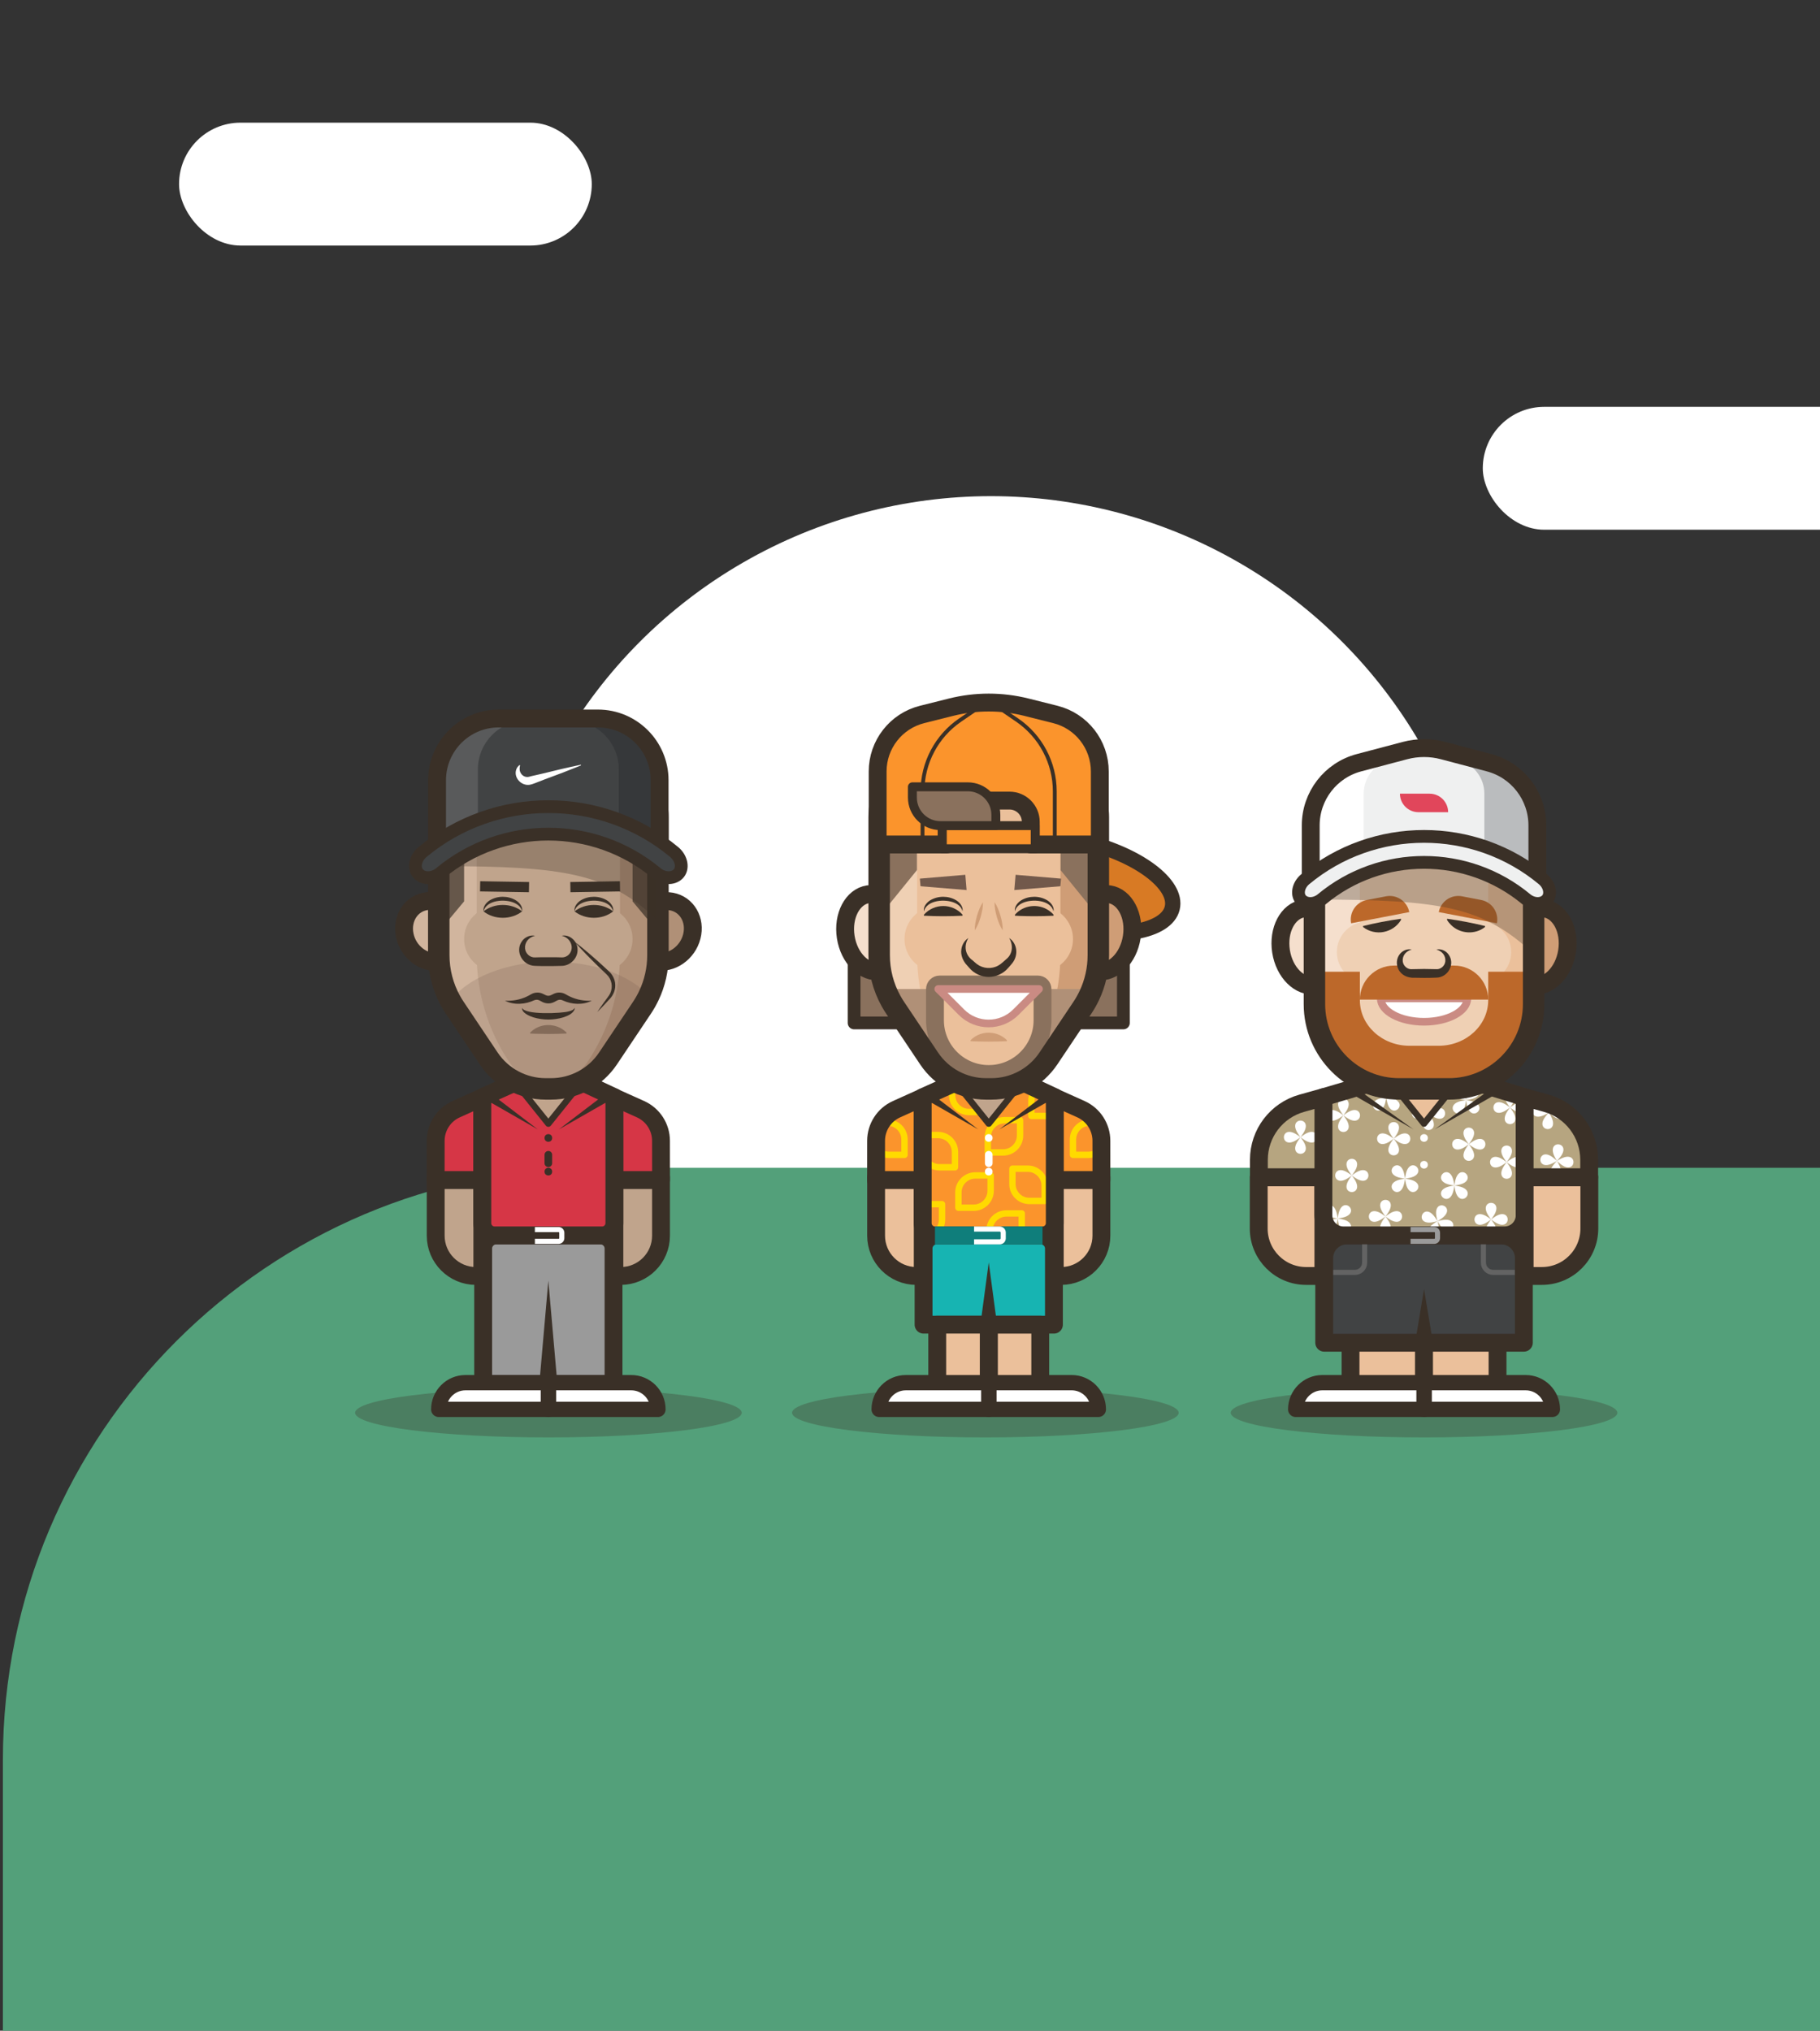 <svg width="615" height="686" viewBox="0 0 615 686" fill="none" xmlns="http://www.w3.org/2000/svg">
<rect x="0" y="0" width="615" height="686" fill="#333333" stroke="none"/>
<circle cx="334.863" cy="335.293" r="167.687" fill="white"/>
<path d="M0.977 594.493C0.977 484.036 90.52 394.493 200.977 394.493H615V695.555H0.977V594.493Z" fill="#53A07A"/>
<rect x="60.505" y="41.438" width="139.462" height="41.507" rx="20.753" fill="white"/>
<rect x="501.051" y="137.438" width="139.462" height="41.507" rx="20.753" fill="white"/>
<g clip-path="url(#clip0_143_7)">
<path opacity="0.3" d="M185.321 485.576C221.396 485.576 250.641 481.85 250.641 477.255C250.641 472.66 221.396 468.935 185.321 468.935C149.245 468.935 120 472.66 120 477.255C120 481.85 149.245 485.576 185.321 485.576Z" fill="#3A3027"/>
<path d="M207.605 397.677H223.362V417.431C223.362 424.943 217.264 431.037 209.756 431.037H207.608V397.677H207.605Z" fill="#C0A48C" stroke="#3A3027" stroke-width="6.033" stroke-linejoin="round"/>
<path d="M223.375 398.633H207.619L207.605 370.718L216.461 374.706C220.661 376.598 223.358 380.773 223.358 385.376L223.372 398.633H223.375Z" fill="#D63646" stroke="#3A3027" stroke-width="6.033" stroke-linejoin="round"/>
<path d="M162.981 431.037H160.834C153.323 431.037 147.228 424.939 147.228 417.431V397.677H162.985V431.037H162.981Z" fill="#C0A48C" stroke="#3A3027" stroke-width="6.033" stroke-linejoin="round"/>
<path d="M147.211 398.633H162.968L162.981 370.718L154.125 374.706C149.925 376.598 147.228 380.773 147.228 385.376L147.215 398.633H147.211Z" fill="#D63646" stroke="#3A3027" stroke-width="6.033" stroke-linejoin="round"/>
<path d="M167.686 417.353H202.9C205.338 417.353 207.318 419.333 207.318 421.771V467.555H163.268V421.771C163.268 419.333 165.248 417.353 167.686 417.353Z" fill="#9A9A9A" stroke="#3A3027" stroke-width="6.033" stroke-linejoin="round"/>
<path d="M222.327 476.105H185.293V467.081H213.303C218.285 467.081 222.327 471.123 222.327 476.105Z" fill="white" stroke="#3A3027" stroke-width="5.169" stroke-linejoin="round"/>
<path d="M157.283 467.081H185.293V476.105H148.259C148.259 471.123 152.302 467.081 157.283 467.081Z" fill="white" stroke="#3A3027" stroke-width="5.169" stroke-linejoin="round"/>
<path d="M207.605 370.65L185.699 360.424L162.981 370.65V413.188C162.981 415.475 164.835 417.329 167.123 417.329H203.464C205.751 417.329 207.605 415.475 207.605 413.188V370.65Z" fill="#D63646" stroke="#3A3027" stroke-width="6.033" stroke-linejoin="round"/>
<path d="M195.543 366.802L185.293 356.549L175.04 366.802L185.293 379.582L195.543 366.802Z" fill="#C0A48C" stroke="#3A3027" stroke-width="2.154" stroke-linejoin="round"/>
<path d="M233.758 316.392C232.317 321.974 226.912 325.723 221.692 324.763C216.468 323.804 213.406 318.501 214.847 312.919C216.287 307.337 221.692 303.588 226.912 304.548C232.136 305.507 235.199 310.809 233.758 316.392Z" fill="#B09077" stroke="#3A3027" stroke-width="6.033" stroke-linejoin="round"/>
<path d="M136.743 315.828C137.853 321.486 143.025 325.545 148.297 324.896C153.568 324.248 156.938 319.133 155.829 313.476C154.719 307.818 149.546 303.759 144.275 304.408C139.003 305.056 135.634 310.171 136.743 315.828Z" fill="#D1B59E" stroke="#3A3027" stroke-width="6.033" stroke-linejoin="round"/>
<path d="M222.327 275.995V322.68C222.327 328.997 220.449 335.173 216.936 340.421L205.457 357.56C201.152 363.986 193.928 367.844 186.191 367.844H184.395C176.659 367.844 169.434 363.986 165.129 357.56L153.65 340.421C150.134 335.173 148.259 328.997 148.259 322.68V275.995C148.259 265.015 157.16 256.11 168.144 256.11H202.443C213.423 256.11 222.327 265.011 222.327 275.995Z" fill="#B09077"/>
<path d="M166.194 256.11H184.395V367.844L165.129 357.56L148.259 330.721V274.045C148.259 264.141 156.289 256.11 166.194 256.11Z" fill="#D1B59E"/>
<path opacity="0.7" d="M222.327 314.766L213.757 304.49V258.886L222.327 269.62V314.766Z" fill="#3A3027"/>
<path opacity="0.7" d="M148.259 314.766L156.829 304.49V259.504L148.259 269.299V314.766Z" fill="#3A3027"/>
<path d="M202.695 328.273C208.805 328.273 213.757 323.32 213.757 317.211C213.757 311.102 208.805 306.149 202.695 306.149C196.586 306.149 191.633 311.102 191.633 317.211C191.633 323.32 196.586 328.273 202.695 328.273Z" fill="#C0A48C"/>
<path d="M167.888 328.273C173.997 328.273 178.95 323.32 178.95 317.211C178.95 311.102 173.997 306.149 167.888 306.149C161.778 306.149 156.826 311.102 156.826 317.211C156.826 323.32 161.778 328.273 167.888 328.273Z" fill="#C0A48C"/>
<path d="M209.507 271.399V322.54C209.507 335.463 205.669 348.092 198.475 358.83C195.662 363.033 190.937 365.553 185.88 365.553H184.706C179.65 365.553 174.924 363.03 172.111 358.83C164.921 348.092 161.08 335.463 161.08 322.54V271.399C161.08 264.219 166.901 258.398 174.081 258.398H196.506C203.686 258.398 209.507 264.219 209.507 271.399Z" fill="#C0A48C"/>
<path d="M179.148 348.837C181.934 345.911 186.526 345.487 189.902 347.584C190.414 347.911 190.927 348.28 191.439 348.837V349.137C189.448 349.25 187.28 349.277 185.293 349.287C183.811 349.277 182.173 349.26 180.684 349.212L179.148 349.137V348.837Z" fill="#8A715D"/>
<path opacity="0.2" d="M219.244 336.361C218.575 337.761 217.807 339.12 216.936 340.421L205.454 357.56C201.149 363.989 193.924 367.847 186.188 367.847H184.395C176.659 367.847 169.434 363.986 165.129 357.56L153.647 340.421C153.148 339.673 152.677 338.905 152.247 338.12C157.843 330.325 171.056 324.855 186.457 324.855C200.674 324.855 213.027 329.516 219.244 336.361Z" fill="#72594B"/>
<path d="M222.327 275.995V322.68C222.327 327.433 221.269 332.104 219.247 336.358C218.578 337.758 217.81 339.116 216.939 340.417L205.457 357.557C201.152 363.986 193.928 367.844 186.191 367.844H184.399C176.662 367.844 169.438 363.982 165.132 357.557L153.65 340.417C153.152 339.67 152.681 338.901 152.25 338.116C149.639 333.408 148.263 328.095 148.263 322.68V275.995C148.263 265.015 157.164 256.11 168.144 256.11H202.446C213.426 256.11 222.327 265.015 222.327 275.995Z" stroke="#3A3027" stroke-width="7.255" stroke-linejoin="round"/>
<path d="M194.15 307.873C197.782 304.988 203.563 304.968 207.192 307.873C203.563 310.775 197.786 310.758 194.15 307.873Z" fill="#3A3027"/>
<path d="M176.433 307.873C172.801 310.758 167.02 310.779 163.391 307.873C167.02 304.971 172.797 304.988 176.433 307.873Z" fill="#3A3027"/>
<path d="M207.192 307.873C206.215 303.947 199.848 303.595 196.779 305.012C195.543 305.562 194.443 306.466 194.15 307.873C193.866 306.344 195.037 304.872 196.297 304.117C198.933 302.55 202.405 302.554 205.041 304.117C206.301 304.872 207.472 306.344 207.188 307.873H207.192Z" fill="#3A3027"/>
<path d="M163.391 307.873C163.111 306.344 164.279 304.872 165.539 304.117C168.174 302.554 171.647 302.55 174.282 304.117C175.542 304.872 176.713 306.347 176.43 307.873C176.133 306.466 175.037 305.562 173.801 305.012C170.735 303.598 164.368 303.947 163.388 307.873H163.391Z" fill="#3A3027"/>
<path d="M192.736 299.682L209.507 299.413" stroke="#3A3027" stroke-width="3.445" stroke-linejoin="round"/>
<path d="M178.758 299.682L162.237 299.413" stroke="#3A3027" stroke-width="3.445" stroke-linejoin="round"/>
<path d="M180.8 316.122C178.618 316.61 177.208 318.416 177.423 320.465C177.581 322.141 179.144 323.527 180.763 323.425L183.019 323.367C184.153 323.346 186.437 323.346 187.57 323.367L189.827 323.421C190.848 323.466 191.91 322.967 192.555 322.052C194.133 319.775 192.583 316.675 189.786 316.122C192.333 315.541 194.972 317.737 195.143 320.451C195.444 323.435 192.917 326.214 189.865 326.279C187.755 326.368 185.136 326.364 183.019 326.34C182.33 326.313 181.418 326.32 180.725 326.276C176.529 326.163 173.903 321.322 176.399 317.914C177.441 316.453 179.284 315.777 180.804 316.118L180.8 316.122Z" fill="#3A3027"/>
<path d="M170.619 338.055C173.214 338.181 175.624 337.734 177.785 336.75C178.407 336.477 178.994 336.15 179.578 335.812C180.25 335.443 181.015 335.272 181.783 335.303C182.422 335.316 183.053 335.518 183.624 335.805C184.146 336.03 184.699 336.416 185.29 336.392C185.88 336.416 186.433 336.027 186.956 335.801C187.526 335.514 188.158 335.313 188.8 335.296C189.568 335.265 190.336 335.439 191.009 335.805C191.592 336.143 192.18 336.47 192.801 336.744C194.962 337.723 197.369 338.174 199.967 338.051C196.936 339.588 193.245 339.355 190.189 337.959C189.81 337.778 189.38 337.679 188.963 337.741C188.649 337.775 188.359 337.904 188.089 338.058C187.878 338.171 187.454 338.396 187.239 338.502C185.877 339.215 184.207 339.069 182.91 338.28L182.49 338.055C181.927 337.7 181.213 337.611 180.588 337.867C177.485 339.321 173.716 339.618 170.615 338.044L170.619 338.055Z" fill="#3A3027"/>
<path d="M176.433 340.434C177.15 342.923 190.018 342.367 192.296 341.626C193.009 341.407 193.859 341.223 194.15 340.434C194.214 340.639 194.184 340.882 194.109 341.1C193.433 342.548 191.753 343.186 190.356 343.674C187.055 344.661 183.531 344.654 180.23 343.674C178.932 343.251 176.184 342.128 176.437 340.434H176.433Z" fill="#3A3027"/>
<path d="M194.15 318.112C197.243 320.471 200.152 323.022 203.037 325.613L205.884 328.239C206.912 329.232 207.622 330.554 207.834 331.964C208.175 334.06 207.322 336.231 205.836 337.659L204.525 339.089C203.638 340.031 202.753 340.974 201.825 341.882C202.532 340.793 203.286 339.741 204.034 338.686C204.638 337.792 205.741 336.518 206.185 335.586C206.68 334.514 206.847 333.305 206.625 332.165C206.417 331.021 205.836 329.966 204.997 329.178L202.2 326.504C199.428 323.79 196.7 321.048 194.15 318.112Z" fill="#3A3027"/>
<circle cx="185.293" cy="384.413" r="1.292" fill="#3A3027"/>
<path d="M185.293 390.101V392.945" stroke="#3A3027" stroke-width="2.585" stroke-linecap="round" stroke-linejoin="round"/>
<circle cx="185.293" cy="395.789" r="1.292" fill="#3A3027"/>
<path d="M205.871 371.794L188.854 381.524L204.444 369.639L205.871 371.794Z" fill="#3A3027"/>
<path d="M166.143 369.639L181.732 381.524L164.716 371.794L166.143 369.639Z" fill="#3A3027"/>
<path d="M182.278 467.081L185.293 432.611L188.308 467.081H182.278Z" fill="#3A3027"/>
<path d="M180.742 419.343H188.752C189.353 419.343 189.841 418.855 189.841 418.254V416.455C189.841 415.854 189.353 415.366 188.752 415.366H180.742" stroke="white" stroke-width="1.724" stroke-miterlimit="10"/>
<path opacity="0.3" d="M221.791 274.561H148.259V292.594C191.439 292.594 205.157 295.155 221.791 310.441V274.557V274.561Z" fill="#3A3027"/>
<path d="M202.04 242.716H168.543C157.024 242.716 147.689 252.054 147.689 263.57V286.616L166.102 278.781C178.362 273.564 192.217 273.564 204.478 278.781L222.89 286.616V263.57C222.89 252.051 213.553 242.716 202.036 242.716H202.04Z" fill="#36383A"/>
<mask id="mask0_143_7" style="mask-type:luminance" maskUnits="userSpaceOnUse" x="147" y="242" width="76" height="45">
<path d="M202.04 242.716H168.543C157.024 242.716 147.689 252.054 147.689 263.57V286.616L166.102 278.781C178.362 273.564 192.217 273.564 204.478 278.781L222.89 286.616V263.57C222.89 252.051 213.553 242.716 202.036 242.716H202.04Z" fill="white"/>
</mask>
<g mask="url(#mask0_143_7)">
<path d="M185.293 243.413H145.931V289.839H185.293V243.413Z" fill="#595A5B"/>
<path d="M177.97 243.413H192.617C201.712 243.413 209.1 250.798 209.1 259.897V285.923H161.486V259.897C161.486 250.801 168.871 243.413 177.97 243.413Z" fill="#414344"/>
</g>
<path d="M202.04 242.716H168.543C157.024 242.716 147.689 252.054 147.689 263.57V286.616L166.102 278.781C178.362 273.564 192.217 273.564 204.478 278.781L222.89 286.616V263.57C222.89 252.051 213.553 242.716 202.036 242.716H202.04Z" stroke="#3A3027" stroke-width="6.033" stroke-linejoin="round"/>
<path d="M227.766 287.787C203.19 267.394 167.393 267.394 142.817 287.787C140.147 290 139.635 293.506 141.479 295.285C143.326 297.071 146.501 296.787 148.741 294.943C169.892 277.394 200.698 277.394 221.846 294.943C224.082 296.791 227.261 297.071 229.108 295.285C230.951 293.51 230.439 290 227.769 287.787H227.766Z" fill="#414344"/>
<path d="M227.766 287.787C203.19 267.394 167.393 267.394 142.817 287.787C140.147 290 139.635 293.506 141.479 295.285C143.326 297.071 146.501 296.787 148.741 294.943C169.892 277.394 200.698 277.394 221.846 294.943C224.082 296.791 227.261 297.071 229.108 295.285C230.951 293.51 230.439 290 227.769 287.787H227.766Z" stroke="#3A3027" stroke-width="4.309" stroke-linejoin="round"/>
<path d="M196.26 258.599C192.367 260.18 188.069 261.829 184.105 263.266C182.712 263.765 181.333 264.393 179.926 264.864C179.615 264.977 179.26 265.049 178.933 265.11C176.136 265.516 173.507 262.693 174.443 259.962C174.641 259.337 175.064 258.828 175.512 258.476C175.57 258.429 175.655 258.439 175.703 258.5C175.73 258.534 175.737 258.579 175.727 258.62C175.471 259.6 175.539 260.521 176.061 261.314C176.707 262.287 177.864 262.703 178.946 262.358C179.066 262.324 179.407 262.232 179.533 262.198C180.841 261.867 182.197 261.621 183.501 261.29C185.068 260.89 188.247 260.122 189.824 259.76C191.944 259.292 194.054 258.79 196.185 258.353C196.256 258.34 196.325 258.384 196.338 258.456C196.352 258.517 196.318 258.579 196.26 258.603V258.599Z" fill="white"/>
</g>
<g clip-path="url(#clip1_143_7)">
<path opacity="0.3" d="M332.965 485.576C369.041 485.576 398.286 481.85 398.286 477.255C398.286 472.66 369.041 468.935 332.965 468.935C296.89 468.935 267.645 472.66 267.645 477.255C267.645 481.85 296.89 485.576 332.965 485.576Z" fill="#3A3027"/>
<path d="M396.111 306.741C398.023 298.725 384.558 288.645 366.035 284.226C347.512 279.806 330.946 282.721 329.034 290.736C327.121 298.751 340.587 308.831 359.109 313.251C377.632 317.67 394.198 314.756 396.111 306.741Z" fill="#D87A24" stroke="#3A3027" stroke-width="5.169" stroke-linejoin="round"/>
<path d="M379.607 324.852H358.896V345.562H379.607V324.852Z" fill="#8A715D" stroke="#3A3027" stroke-width="4.309" stroke-linejoin="round"/>
<path d="M288.611 345.562H309.322V324.852H288.611V345.562Z" fill="#8A715D" stroke="#3A3027" stroke-width="4.309" stroke-linejoin="round"/>
<path d="M382.436 316.556C383.551 309.388 380.165 302.91 374.874 302.087C369.582 301.264 364.389 306.408 363.274 313.575C362.159 320.743 365.545 327.221 370.837 328.044C376.128 328.867 381.322 323.723 382.436 316.556Z" fill="#CF9D76" stroke="#3A3027" stroke-width="6.033" stroke-linejoin="round"/>
<path d="M297.387 328.04C302.678 327.217 306.064 320.739 304.949 313.571C303.835 306.403 298.641 301.26 293.35 302.083C288.058 302.906 284.672 309.384 285.787 316.551C286.902 323.719 292.095 328.863 297.387 328.04Z" fill="#F5DFCD" stroke="#3A3027" stroke-width="6.033" stroke-linejoin="round"/>
<path d="M356.421 397.677H372.177V417.431C372.177 424.943 366.079 431.037 358.572 431.037H356.424V397.677H356.421Z" fill="#EBC09B" stroke="#3A3027" stroke-width="6.033" stroke-linejoin="round"/>
<path d="M372.191 398.629H356.434L356.421 370.715L365.277 374.703C369.477 376.594 372.174 380.77 372.174 385.372L372.187 398.629H372.191Z" fill="#FB942C"/>
<mask id="mask1_143_7" style="mask-type:luminance" maskUnits="userSpaceOnUse" x="356" y="370" width="17" height="29">
<path d="M372.191 398.629H356.434L356.421 370.715L365.277 374.703C369.477 376.594 372.174 380.77 372.174 385.372L372.187 398.629H372.191Z" fill="white"/>
</mask>
<g mask="url(#mask1_143_7)">
<path d="M368.278 379.227H373.468V384.416C373.468 387.564 370.91 390.121 367.763 390.121H362.573V384.932C362.573 381.784 365.13 379.227 368.278 379.227Z" stroke="#FFDA00" stroke-width="2.154" stroke-linejoin="round"/>
</g>
<path d="M372.191 398.629H356.434L356.421 370.715L365.277 374.703C369.477 376.594 372.174 380.77 372.174 385.372L372.187 398.629H372.191Z" stroke="#3A3027" stroke-width="6.033" stroke-linejoin="round"/>
<path d="M311.8 431.034H309.653C302.142 431.034 296.047 424.936 296.047 417.428V397.673H311.804V431.034H311.8Z" fill="#EBC09B" stroke="#3A3027" stroke-width="6.033" stroke-linejoin="round"/>
<path d="M296.027 398.629H311.783L311.797 370.715L302.94 374.703C298.741 376.594 296.044 380.77 296.044 385.372L296.03 398.629H296.027Z" fill="#FB942C"/>
<mask id="mask2_143_7" style="mask-type:luminance" maskUnits="userSpaceOnUse" x="296" y="370" width="16" height="29">
<path d="M296.027 398.629H311.783L311.797 370.715L302.94 374.703C298.741 376.594 296.044 380.77 296.044 385.372L296.03 398.629H296.027Z" fill="white"/>
</mask>
<g mask="url(#mask2_143_7)">
<path d="M305.645 390.121H300.455C297.307 390.121 294.75 387.564 294.75 384.416V379.227H299.94C303.087 379.227 305.645 381.784 305.645 384.932V390.121Z" stroke="#FFDA00" stroke-width="2.154" stroke-linejoin="round"/>
</g>
<path d="M296.027 398.629H311.783L311.797 370.715L302.94 374.703C298.741 376.594 296.044 380.77 296.044 385.372L296.03 398.629H296.027Z" stroke="#3A3027" stroke-width="6.033" stroke-linejoin="round"/>
<path d="M316.502 417.35H351.716C354.154 417.35 356.134 419.33 356.134 421.767V447.483H312.084V421.767C312.084 419.33 314.064 417.35 316.502 417.35Z" fill="#17B4B2" stroke="#3A3027" stroke-width="6.033" stroke-linejoin="round"/>
<path d="M356.421 370.65L334.515 360.424L311.797 370.65V413.188C311.797 415.475 313.651 417.329 315.938 417.329H352.279C354.567 417.329 356.421 415.475 356.421 413.188V370.65Z" fill="#FB942C"/>
<mask id="mask3_143_7" style="mask-type:luminance" maskUnits="userSpaceOnUse" x="311" y="360" width="46" height="58">
<path d="M356.421 370.65L334.515 360.424L311.797 370.65V413.188C311.797 415.475 313.651 417.329 315.938 417.329H352.279C354.567 417.329 356.421 415.475 356.421 413.188V370.65Z" fill="white"/>
</mask>
<g mask="url(#mask3_143_7)">
<path d="M329.561 397.079H334.751V402.269C334.751 405.417 332.193 407.974 329.046 407.974H323.856V402.785C323.856 399.637 326.413 397.079 329.561 397.079Z" stroke="#FFDA00" stroke-width="2.154" stroke-linejoin="round"/>
<path d="M313.139 406.796H318.328V411.986C318.328 415.134 315.771 417.691 312.623 417.691H307.434V412.501C307.434 409.353 309.991 406.796 313.139 406.796Z" stroke="#FFDA00" stroke-width="2.154" stroke-linejoin="round"/>
<path d="M322.692 394.324H317.502C314.354 394.324 311.797 391.767 311.797 388.619V383.429H316.987C320.134 383.429 322.692 385.987 322.692 389.135V394.324Z" stroke="#FFDA00" stroke-width="2.154" stroke-linejoin="round"/>
<path d="M339.496 378.407H344.686V383.597C344.686 386.745 342.129 389.302 338.981 389.302H333.791V384.112C333.791 380.964 336.348 378.407 339.496 378.407Z" stroke="#FFDA00" stroke-width="2.154" stroke-linejoin="round"/>
<path d="M354.229 366.085H359.418V371.275C359.418 374.423 356.861 376.98 353.713 376.98H348.524V371.79C348.524 368.642 351.081 366.085 354.229 366.085Z" stroke="#FFDA00" stroke-width="2.154" stroke-linejoin="round"/>
<path d="M332.627 375.652H327.437C324.29 375.652 321.732 373.095 321.732 369.947V364.757H326.922C330.07 364.757 332.627 367.314 332.627 370.462V375.652Z" stroke="#FFDA00" stroke-width="2.154" stroke-linejoin="round"/>
<path d="M340.067 409.913H345.256V415.103C345.256 418.251 342.699 420.808 339.551 420.808H334.361V415.619C334.361 412.471 336.919 409.913 340.067 409.913Z" stroke="#FFDA00" stroke-width="2.154" stroke-linejoin="round"/>
<path d="M353.006 405.69H347.817C344.669 405.69 342.112 403.133 342.112 399.985V394.795H347.301C350.449 394.795 353.006 397.353 353.006 400.5V405.69Z" stroke="#FFDA00" stroke-width="2.154" stroke-linejoin="round"/>
</g>
<path d="M356.421 370.65L334.515 360.424L311.797 370.65V413.188C311.797 415.475 313.651 417.329 315.938 417.329H352.279C354.567 417.329 356.421 415.475 356.421 413.188V370.65Z" stroke="#3A3027" stroke-width="6.033" stroke-linejoin="round"/>
<path d="M344.362 366.802L334.109 356.549L323.856 366.802L334.109 379.578L344.362 366.802Z" fill="#C0A48C" stroke="#3A3027" stroke-width="2.154" stroke-linejoin="round"/>
<circle cx="334.109" cy="384.413" r="1.292" fill="white"/>
<path d="M334.109 390.101V392.945" stroke="white" stroke-width="2.585" stroke-linecap="round" stroke-linejoin="round"/>
<circle cx="334.109" cy="395.785" r="1.292" fill="white"/>
<path d="M354.686 371.794L337.67 381.521L353.259 369.639L354.686 371.794Z" fill="#3A3027"/>
<path d="M314.959 369.639L330.548 381.521L313.531 371.794L314.959 369.639Z" fill="#3A3027"/>
<path d="M331.094 448.955L334.109 426.448L337.124 448.955H331.094Z" fill="#3A3027"/>
<path d="M371.143 275.991V322.677C371.143 328.993 369.265 335.17 365.752 340.417L354.273 357.557C349.968 363.982 342.743 367.84 335.007 367.84H333.211C325.474 367.84 318.25 363.982 313.945 357.557L302.466 340.417C298.949 335.17 297.075 328.993 297.075 322.677V275.991C297.075 265.011 305.976 256.107 316.959 256.107H351.258C362.238 256.107 371.143 265.008 371.143 275.991Z" fill="#CF9D76"/>
<path d="M315.01 256.11H333.211V367.844L313.945 357.56L297.075 330.721V274.045C297.075 264.141 305.105 256.11 315.01 256.11Z" fill="#EFD0B4"/>
<path d="M351.514 328.273C357.624 328.273 362.576 323.32 362.576 317.211C362.576 311.102 357.624 306.149 351.514 306.149C345.405 306.149 340.452 311.102 340.452 317.211C340.452 323.32 345.405 328.273 351.514 328.273Z" fill="#EBC09B"/>
<path d="M371.648 310.287L358.322 293.875V285.285H371.648V310.287Z" fill="#8A715D"/>
<path d="M296.57 310.287L309.895 293.875V285.285H296.57V310.287Z" fill="#8A715D"/>
<path d="M316.703 328.273C322.813 328.273 327.765 323.32 327.765 317.211C327.765 311.102 322.813 306.149 316.703 306.149C310.594 306.149 305.641 311.102 305.641 317.211C305.641 323.32 310.594 328.273 316.703 328.273Z" fill="#EBC09B"/>
<path d="M358.322 271.399V322.54C358.322 335.463 354.485 348.092 347.291 358.83C344.478 363.033 339.752 365.553 334.696 365.553H333.522C328.465 365.553 323.74 363.03 320.927 358.83C313.736 348.092 309.895 335.463 309.895 322.54V271.399C309.895 264.219 315.716 258.398 322.897 258.398H345.321C352.501 258.398 358.322 264.219 358.322 271.399Z" fill="#EBC09B"/>
<path d="M362.573 345.163L352.894 358.263L352.624 334.094H369.251L362.573 345.163Z" fill="#B09077"/>
<path d="M305.645 345.163L315.324 358.263L315.59 334.094H298.966L305.645 345.163Z" fill="#B09077"/>
<path d="M350.712 332.578H317.506C316.642 332.578 315.938 333.278 315.938 334.145V344.644C315.938 354.678 324.075 362.814 334.109 362.814C344.143 362.814 352.279 354.678 352.279 344.644V334.145C352.279 333.282 351.579 332.578 350.712 332.578Z" stroke="#8A715D" stroke-width="6.033" stroke-linejoin="round"/>
<path d="M327.963 351.421C330.749 348.495 335.341 348.072 338.718 350.168C339.23 350.496 339.742 350.865 340.254 351.421V351.722C338.264 351.834 336.096 351.862 334.109 351.872C332.627 351.862 330.988 351.845 329.5 351.793L327.963 351.718V351.418V351.421Z" fill="#CF9D76"/>
<path d="M371.143 275.995V322.68C371.143 327.433 370.084 332.104 368.063 336.358C367.394 337.758 366.626 339.116 365.755 340.417L354.273 357.557C349.968 363.985 342.743 367.844 335.007 367.844H333.214C325.478 367.844 318.253 363.982 313.948 357.557L302.466 340.417C301.968 339.67 301.496 338.901 301.066 338.116C298.454 333.408 297.078 328.095 297.078 322.68V275.995C297.078 265.015 305.979 256.11 316.959 256.11H351.262C362.242 256.11 371.143 265.015 371.143 275.995Z" stroke="#3A3027" stroke-width="7.255" stroke-linejoin="round"/>
<path d="M342.965 308.993C345.789 305.715 350.832 305.131 354.379 307.559C354.922 307.935 355.465 308.354 356.011 308.993V309.338C353.898 309.467 351.6 309.498 349.49 309.508C347.919 309.498 346.178 309.478 344.597 309.42L342.965 309.334V308.99V308.993Z" fill="#3A3027"/>
<path d="M325.249 309.338C320.937 309.57 316.519 309.566 312.207 309.338V308.993C313.893 307.078 316.29 306.077 318.728 306.064C321.131 306.043 323.631 307.112 325.249 308.993V309.338Z" fill="#3A3027"/>
<path d="M356.008 307.873C355.031 303.947 348.664 303.595 345.594 305.012C344.358 305.562 343.259 306.466 342.965 307.873C342.682 306.343 343.853 304.872 345.113 304.117C347.749 302.55 351.221 302.554 353.857 304.117C355.116 304.872 356.287 306.343 356.004 307.873H356.008Z" fill="#3A3027"/>
<path d="M312.207 307.873C311.927 306.343 313.094 304.872 314.354 304.117C316.99 302.554 320.462 302.55 323.098 304.117C324.358 304.872 325.529 306.347 325.246 307.873C324.949 306.463 323.853 305.558 322.617 305.012C319.551 303.598 313.183 303.947 312.203 307.873H312.207Z" fill="#3A3027"/>
<path d="M343.184 295.517L358.538 296.808L358.322 299.385L342.75 300.669L343.184 295.517Z" fill="#72594B"/>
<path d="M326.625 300.669L311.053 299.385L310.834 296.808L326.191 295.517L326.625 300.669Z" fill="#72594B"/>
<path d="M315.938 417.35H352.279" stroke="#0F7E7B" stroke-width="6.033" stroke-linejoin="round"/>
<path d="M351.514 447.487H334.109V469.051H351.514V447.487Z" fill="#EBC09B" stroke="#3A3027" stroke-width="6.033" stroke-linejoin="round"/>
<path d="M316.703 469.047H334.109V447.483H316.703V469.047Z" fill="#EBC09B" stroke="#3A3027" stroke-width="6.033" stroke-linejoin="round"/>
<path d="M371.143 476.101H334.109V467.077H362.119C367.1 467.077 371.143 471.12 371.143 476.101Z" fill="white" stroke="#3A3027" stroke-width="5.169" stroke-linejoin="round"/>
<path d="M306.099 467.081H334.109V476.105H297.075C297.075 471.123 301.117 467.081 306.099 467.081Z" fill="white" stroke="#3A3027" stroke-width="5.169" stroke-linejoin="round"/>
<path d="M329.141 419.507H337.823C338.476 419.507 339.005 418.978 339.005 418.326V416.376C339.005 415.724 338.476 415.195 337.823 415.195H329.141" stroke="white" stroke-width="1.724" stroke-miterlimit="10"/>
<path d="M356.622 241.351L346.864 238.903C338.489 236.803 329.725 236.803 321.35 238.903L311.592 241.351C302.76 243.567 296.566 251.505 296.566 260.61V285.281H319.892V277.63C319.892 273.663 323.108 270.45 327.072 270.45H341.135C345.103 270.45 348.315 273.666 348.315 277.63V285.281H371.641V260.61C371.641 251.505 365.448 243.567 356.615 241.351H356.622Z" fill="#FB942C"/>
<path d="M356.622 241.351L346.864 238.903C338.489 236.803 329.725 236.803 321.35 238.903L311.592 241.351C302.76 243.567 296.566 251.505 296.566 260.61V285.281H319.892V277.63C319.892 273.663 323.108 270.45 327.072 270.45H341.135C345.103 270.45 348.315 273.666 348.315 277.63V285.281H371.641V260.61C371.641 251.505 365.448 243.567 356.615 241.351H356.622Z" stroke="#3A3027" stroke-width="6.033" stroke-linejoin="round"/>
<path d="M349.804 278.907H318.414V286.725H349.804V278.907Z" fill="#FB942C" stroke="#3A3027" stroke-width="3.015" stroke-linejoin="round"/>
<path d="M334.075 236.677L343.679 243.228C351.651 248.664 356.421 257.691 356.421 267.34V287.33" stroke="#3A3027" stroke-width="1.294" stroke-linejoin="round"/>
<path d="M334.075 236.677L324.471 243.228C316.498 248.664 311.729 257.691 311.729 267.34V287.33" stroke="#3A3027" stroke-width="1.294" stroke-linejoin="round"/>
<path d="M336.509 278.907H317.782C312.555 278.907 308.311 274.663 308.311 269.436V265.793H327.038C332.265 265.793 336.509 270.037 336.509 275.264V278.907Z" fill="#8A715D" stroke="#3A3027" stroke-width="3.015" stroke-linejoin="round"/>
<path d="M327.226 316.883C325.044 319.065 325.044 322.602 327.226 324.784L328.728 326.286C331.698 329.256 336.516 329.256 339.486 326.286L340.989 324.784C343.17 322.602 343.17 319.065 340.989 316.883" fill="#EBC09B"/>
<path d="M327.226 316.883C325.563 319.546 326.181 322.657 328.626 324.401C329.039 324.763 329.735 325.395 330.135 325.695C332.197 327.242 335.119 327.44 337.359 326.156C338.404 325.583 339.425 324.507 340.333 323.749C342.197 322.056 342.416 319.109 340.992 316.883C342.224 317.641 343.133 319.058 343.361 320.642C343.607 322.226 343.16 323.974 342.105 325.32C341.661 325.9 341.132 326.45 340.678 326.976C339.09 328.874 336.594 330.024 334.109 330.021C331.623 330.021 329.128 328.874 327.543 326.972L326.843 326.18C325.413 324.732 324.518 322.622 324.863 320.639C325.092 319.055 325.997 317.641 327.229 316.88L327.226 316.883Z" fill="#3A3027"/>
<path d="M336.069 304.759C337.008 306.183 337.588 307.736 338.069 309.341C338.523 310.956 338.865 312.578 338.831 314.285C337.888 312.865 337.308 311.311 336.83 309.703C336.379 308.088 336.034 306.463 336.069 304.759Z" fill="#CF9D76"/>
<path d="M332.149 304.759C332.183 306.463 331.838 308.085 331.388 309.703C330.906 311.311 330.329 312.865 329.387 314.285C329.349 312.581 329.694 310.956 330.148 309.341C330.63 307.733 331.21 306.18 332.149 304.759Z" fill="#CF9D76"/>
<path d="M317.048 334.094L324.887 341.933C329.961 347.007 338.185 347.007 343.259 341.933L351.098 334.094H317.045H317.048Z" fill="white" stroke="#CA8B83" stroke-width="2.585" stroke-linejoin="round"/>
</g>
<g clip-path="url(#clip2_143_7)">
<path opacity="0.3" d="M481.197 485.576C517.272 485.576 546.517 481.85 546.517 477.255C546.517 472.66 517.272 468.935 481.197 468.935C445.121 468.935 415.876 472.66 415.876 477.255C415.876 481.85 445.121 485.576 481.197 485.576Z" fill="#3A3027"/>
<path d="M529.526 321.365C530.641 314.197 527.255 307.72 521.964 306.897C516.672 306.074 511.479 311.217 510.364 318.385C509.249 325.553 512.635 332.03 517.927 332.853C523.218 333.676 528.412 328.533 529.526 321.365Z" fill="#CF9D76" stroke="#3A3027" stroke-width="6.033" stroke-linejoin="round"/>
<path d="M444.477 332.848C449.768 332.025 453.154 325.547 452.04 318.38C450.925 311.212 445.732 306.068 440.44 306.891C435.149 307.714 431.763 314.192 432.877 321.36C433.992 328.528 439.185 333.671 444.477 332.848Z" fill="#F5DFCD" stroke="#3A3027" stroke-width="6.033" stroke-linejoin="round"/>
<path d="M481.2 446.647H456.362V468.406H481.2V446.647Z" fill="#EBC09B" stroke="#3A3027" stroke-width="6.033" stroke-linejoin="round"/>
<path d="M481.197 468.406H506.035V446.647H481.197V468.406Z" fill="#EBC09B" stroke="#3A3027" stroke-width="6.033" stroke-linejoin="round"/>
<path d="M447.191 431.037H441.363C432.517 431.037 425.337 423.857 425.337 415.011V397.677H447.191V431.037Z" fill="#EBC09B" stroke="#3A3027" stroke-width="6.033" stroke-linejoin="round"/>
<path d="M455.126 417.35H507.271C511.498 417.35 514.929 420.781 514.929 425.008V453.588H447.468V425.008C447.468 420.781 450.899 417.35 455.126 417.35Z" fill="#414344" stroke="#3A3027" stroke-width="6.033" stroke-linejoin="round"/>
<path d="M515.206 370.65L481.818 360.425L447.195 370.65V410.535C447.195 414.287 450.237 417.333 453.993 417.333H508.412C512.164 417.333 515.209 414.29 515.209 410.535V370.65H515.206Z" fill="#B6A580"/>
<mask id="mask4_143_7" style="mask-type:luminance" maskUnits="userSpaceOnUse" x="447" y="360" width="69" height="58">
<path d="M515.206 370.65L481.818 360.425L447.195 370.65V410.535C447.195 414.287 450.237 417.333 453.993 417.333H508.412C512.164 417.333 515.209 414.29 515.209 410.535V370.65H515.206Z" fill="white"/>
</mask>
<g mask="url(#mask4_143_7)">
<path d="M452.961 377.772C461.763 368.97 446.136 368.97 454.942 377.772C446.14 368.97 446.14 384.597 454.942 375.792C446.14 384.594 461.767 384.594 452.961 375.792C461.763 384.594 461.763 368.967 452.961 377.772Z" fill="white"/>
<path d="M455.805 398.07C464.607 389.268 448.98 389.268 457.786 398.07C448.984 389.268 448.984 404.895 457.786 396.089C448.984 404.891 464.611 404.891 455.805 396.089C464.607 404.891 464.607 389.264 455.805 398.07Z" fill="white"/>
<path d="M469.957 385.662C478.759 376.861 463.132 376.861 471.938 385.662C463.136 376.861 463.136 392.487 471.938 383.682C463.136 392.484 478.763 392.484 469.957 383.682C478.759 392.484 478.759 376.857 469.957 385.662Z" fill="white"/>
<path d="M474.771 399.568C474.771 387.117 463.72 398.169 476.171 398.169C463.72 398.169 474.771 409.22 474.771 396.769C474.771 409.22 485.823 398.169 473.372 398.169C485.823 398.169 474.771 387.117 474.771 399.568Z" fill="white"/>
<path d="M452.019 413.027C452.019 400.576 440.967 411.627 453.419 411.627C440.967 411.627 452.019 422.679 452.019 410.228C452.019 422.679 463.071 411.627 450.619 411.627C463.071 411.627 452.019 400.576 452.019 413.027Z" fill="white"/>
<path d="M484.461 413.068C495.929 408.22 481.446 402.344 486.294 413.812C481.446 402.344 475.57 416.827 487.039 411.979C475.57 416.827 490.053 422.703 485.205 411.235C490.053 422.703 495.929 408.22 484.461 413.068Z" fill="white"/>
<path d="M467.178 411.931C475.98 403.129 460.353 403.129 469.158 411.931C460.357 403.129 460.357 418.756 469.158 409.951C460.357 418.753 475.983 418.753 467.178 409.951C475.98 418.753 475.98 403.126 467.178 411.931Z" fill="white"/>
<path d="M490.05 400.49C502.502 400.49 491.45 389.438 491.45 401.89C491.45 389.438 480.398 400.49 492.85 400.49C480.398 400.49 491.45 411.542 491.45 399.09C491.45 411.542 502.502 400.49 490.05 400.49Z" fill="white"/>
<path d="M493.997 371.627C506.448 371.627 495.397 360.575 495.397 373.026C495.397 360.575 484.345 371.627 496.796 371.627C484.345 371.627 495.397 382.678 495.397 370.227C495.397 382.678 506.448 371.627 493.997 371.627Z" fill="white"/>
<path d="M467.045 370.65C479.497 370.65 468.445 359.598 468.445 372.05C468.445 359.598 457.393 370.65 469.845 370.65C457.393 370.65 468.445 381.702 468.445 369.25C468.445 381.702 479.497 370.65 467.045 370.65Z" fill="white"/>
<path d="M495.332 387.523C504.134 378.721 488.507 378.721 497.312 387.523C488.51 378.721 488.51 394.348 497.312 385.543C488.51 394.345 504.137 394.345 495.332 385.543C504.134 394.345 504.134 378.718 495.332 387.523Z" fill="white"/>
<path d="M481.726 377.117C490.528 368.315 474.901 368.315 483.706 377.117C474.905 368.315 474.905 383.942 483.706 375.136C474.905 383.938 490.531 383.938 481.726 375.136C490.528 383.938 490.528 368.311 481.726 377.117Z" fill="white"/>
<path d="M509.265 375.119C518.067 366.317 502.44 366.317 511.245 375.119C502.443 366.317 502.443 381.944 511.245 373.139C502.443 381.941 518.07 381.941 509.265 373.139C518.067 381.941 518.067 366.314 509.265 375.119Z" fill="white"/>
<path d="M508.125 393.583C516.927 384.781 501.3 384.781 510.105 393.583C501.303 384.781 501.303 400.408 510.105 391.603C501.303 400.405 516.93 400.405 508.125 391.603C516.927 400.405 516.927 384.778 508.125 393.583Z" fill="white"/>
<path d="M502.867 412.935C511.669 404.133 496.042 404.133 504.847 412.935C496.045 404.133 496.045 419.76 504.847 410.955C496.045 419.757 511.672 419.757 502.867 410.955C511.669 419.757 511.669 404.13 502.867 412.935Z" fill="white"/>
</g>
<path d="M515.206 370.65L481.818 360.425L447.195 370.65V410.535C447.195 414.287 450.237 417.333 453.993 417.333H508.412C512.164 417.333 515.209 414.29 515.209 410.535V370.65H515.206Z" stroke="#3A3027" stroke-width="6.033" stroke-linejoin="round"/>
<path d="M491.45 366.799L481.197 356.549L470.948 366.799L481.197 379.578L491.45 366.799Z" fill="#EBC09B" stroke="#3A3027" stroke-width="2.154" stroke-linejoin="round"/>
<circle cx="481.197" cy="384.413" r="1.292" fill="white"/>
<circle cx="481.197" cy="393.464" r="1.292" fill="white"/>
<path d="M506.735 368.929L484.758 381.521L505.335 366.754L506.735 368.929Z" fill="#3A3027"/>
<path d="M457.062 366.754L477.639 381.521L455.662 368.929L457.062 366.754Z" fill="#3A3027"/>
<path d="M478.182 453.588L481.2 435.469L484.215 453.588H478.182Z" fill="#3A3027"/>
<path d="M476.649 419.34H484.659C485.26 419.34 485.748 418.852 485.748 418.251V416.452C485.748 415.851 485.26 415.363 484.659 415.363H476.649" stroke="#9A9A9A" stroke-width="1.724" stroke-miterlimit="10"/>
<path d="M518.234 278.907V339.205C518.234 355.02 505.414 367.844 489.596 367.844H472.801C456.987 367.844 444.163 355.023 444.163 339.205V278.907H518.231H518.234Z" fill="#EBC09B"/>
<path d="M444.163 275.933H482.907V366.802H476.117C458.482 366.802 444.163 352.483 444.163 334.849V275.933Z" fill="#F5DFCD"/>
<path d="M500.344 331.933C506.038 331.933 510.655 327.317 510.655 321.622C510.655 315.928 506.038 311.311 500.344 311.311C494.649 311.311 490.033 315.928 490.033 321.622C490.033 327.317 494.649 331.933 500.344 331.933Z" fill="#EFD0B4"/>
<path d="M462.05 331.933C467.745 331.933 472.361 327.317 472.361 321.622C472.361 315.928 467.745 311.311 462.05 311.311C456.355 311.311 451.739 315.928 451.739 321.622C451.739 327.317 456.355 331.933 462.05 331.933Z" fill="#EFD0B4"/>
<path d="M518.234 328.27H444.163V341.363C444.163 356.109 456.116 368.062 470.862 368.062H491.535C506.281 368.062 518.234 356.109 518.234 341.363V328.27Z" fill="#BC682A"/>
<path d="M502.884 279.948V337.877C502.884 346.382 495.376 353.275 486.117 353.275H476.284C467.021 353.275 459.517 346.382 459.517 337.877V279.948H502.887H502.884Z" fill="#EFD0B4"/>
<path d="M518.234 278.907V339.205C518.234 355.02 505.414 367.844 489.596 367.844H472.801C456.987 367.844 444.163 355.023 444.163 339.205V278.907H518.231H518.234Z" stroke="#3A3027" stroke-width="7.255" stroke-linejoin="round"/>
<path d="M524.568 476.105H481.197V467.081H515.544C520.525 467.081 524.568 471.123 524.568 476.105Z" fill="white" stroke="#3A3027" stroke-width="5.169" stroke-linejoin="round"/>
<path d="M446.85 467.077H481.197V476.101H437.826C437.826 471.12 441.869 467.077 446.85 467.077Z" fill="white" stroke="#3A3027" stroke-width="5.169" stroke-linejoin="round"/>
<path d="M447.195 370.65L439.885 372.692C431.319 375.085 425.395 382.89 425.395 391.784V397.677H447.195V370.65Z" fill="#B6A580"/>
<mask id="mask5_143_7" style="mask-type:luminance" maskUnits="userSpaceOnUse" x="425" y="370" width="23" height="28">
<path d="M447.195 370.65L439.885 372.692C431.319 375.085 425.395 382.89 425.395 391.784V397.677H447.195V370.65Z" fill="white"/>
</mask>
<g mask="url(#mask5_143_7)">
<path d="M438.465 385.15C447.267 376.348 431.64 376.348 440.445 385.15C431.643 376.348 431.643 391.975 440.445 383.17C431.643 391.972 447.27 391.972 438.465 383.17C447.267 391.972 447.267 376.345 438.465 385.15Z" fill="white"/>
</g>
<path d="M447.195 370.65L439.885 372.692C431.319 375.085 425.395 382.89 425.395 391.784V397.677H447.195V370.65Z" stroke="#3A3027" stroke-width="6.033" stroke-linejoin="round"/>
<path d="M515.202 397.674H537.057V415.007C537.057 423.854 529.877 431.034 521.03 431.034H515.202V397.674Z" fill="#EBC09B" stroke="#3A3027" stroke-width="6.033" stroke-linejoin="round"/>
<path d="M515.202 370.65L522.512 372.692C531.078 375.085 537.002 382.89 537.002 391.784V397.677H515.202V370.65Z" fill="#B6A580"/>
<mask id="mask6_143_7" style="mask-type:luminance" maskUnits="userSpaceOnUse" x="515" y="370" width="23" height="28">
<path d="M515.202 370.65L522.512 372.692C531.078 375.085 537.002 382.89 537.002 391.784V397.677H515.202V370.65Z" fill="white"/>
</mask>
<g mask="url(#mask6_143_7)">
<path d="M526.981 393.256C519.159 383.569 534.701 385.225 525.015 393.047C534.701 385.225 533.045 400.767 525.223 391.081C533.045 400.767 517.504 399.111 527.19 391.289C517.504 399.111 519.159 383.569 526.981 393.256Z" fill="white"/>
<path d="M524.281 376.912C516.459 367.226 532 368.882 522.314 376.703C532 368.882 530.344 384.423 522.522 374.737C530.344 384.423 514.803 382.767 524.489 374.945C514.803 382.767 516.459 367.226 524.281 376.912Z" fill="white"/>
</g>
<path d="M515.202 370.65L522.512 372.692C531.078 375.085 537.002 382.89 537.002 391.784V397.677H515.202V370.65Z" stroke="#3A3027" stroke-width="6.033" stroke-linejoin="round"/>
<path d="M501.266 420.354V426.53C501.266 428.354 502.744 429.832 504.567 429.832H511.867" stroke="#636363" stroke-width="1.724" stroke-linejoin="round"/>
<path d="M461.132 420.354V426.53C461.132 428.354 459.653 429.832 457.83 429.832H450.531" stroke="#636363" stroke-width="1.724" stroke-linejoin="round"/>
<path d="M466.574 337.269C466.574 341.629 473.122 345.163 481.2 345.163C489.278 345.163 495.827 341.629 495.827 337.269H466.577H466.574Z" fill="white" stroke="#CA8B83" stroke-width="2.585" stroke-linejoin="round"/>
<path d="M471.009 326.187H491.388C497.732 326.187 502.884 331.339 502.884 337.683H459.513C459.513 331.339 464.665 326.187 471.009 326.187Z" fill="#BC682A"/>
<path d="M494.047 302.784L500.495 304.023C504.139 304.724 506.528 308.249 505.827 311.894L486.173 308.116C486.874 304.472 490.399 302.083 494.044 302.783L494.047 302.784Z" fill="#BC682A"/>
<path d="M501.778 313.175C498.381 315.859 493.314 315.48 490.282 312.424C489.818 311.953 489.364 311.438 488.951 310.71L489.015 310.372C491.119 310.645 493.386 311.048 495.461 311.434C497.005 311.741 498.712 312.09 500.255 312.445L501.843 312.834L501.778 313.172V313.175Z" fill="#3A3027"/>
<path d="M476.214 308.117L456.56 311.895C455.859 308.251 458.248 304.725 461.893 304.024L468.34 302.785C471.985 302.085 475.51 304.474 476.211 308.118L476.214 308.117Z" fill="#BC682A"/>
<path d="M460.555 312.837C464.754 311.796 469.097 310.963 473.382 310.372L473.447 310.71C472.149 312.912 469.981 314.346 467.585 314.818C465.222 315.292 462.566 314.715 460.62 313.172L460.555 312.834V312.837Z" fill="#3A3027"/>
<path d="M477.052 320.775C474.826 320.775 473.023 322.581 473.023 324.804C473.023 327.03 474.829 328.833 477.052 328.833H485.345C487.571 328.833 489.374 327.027 489.374 324.804C489.374 322.578 487.568 320.775 485.345 320.775" fill="#EFD0B4"/>
<path d="M477.052 320.775C475.048 321.264 473.795 322.916 474.01 324.784C474.171 326.279 475.581 327.508 477.018 327.406C478.059 327.368 480.156 327.331 481.2 327.327C482.242 327.327 484.341 327.365 485.383 327.402C486.817 327.505 488.227 326.279 488.384 324.784C488.599 322.916 487.349 321.267 485.345 320.775C486.748 320.431 488.476 321.042 489.463 322.404C491.829 325.593 489.367 330.154 485.417 330.263C484.167 330.328 482.453 330.332 481.197 330.342C480.504 330.335 478.715 330.321 478.046 330.294C475.741 330.417 473.508 329.478 472.515 327.368C471.729 325.787 471.88 323.783 472.935 322.404C473.918 321.045 475.645 320.434 477.049 320.775H477.052Z" fill="#3A3027"/>
<path opacity="0.3" d="M517.698 285.845H444.163V303.878C487.342 303.878 501.061 306.439 517.695 321.725V285.841L517.698 285.845Z" fill="#3A3027"/>
<path d="M503.184 257.66L487.633 253.55C483.416 252.437 478.981 252.437 474.765 253.55L459.213 257.66C449.602 260.201 442.91 268.893 442.91 278.832V297.163L481.2 287.716L519.491 297.163V278.832C519.491 268.893 512.795 260.197 503.188 257.66H503.184Z" fill="#BABCBE"/>
<mask id="mask7_143_7" style="mask-type:luminance" maskUnits="userSpaceOnUse" x="442" y="252" width="78" height="46">
<path d="M503.184 257.66L487.633 253.55C483.416 252.437 478.981 252.437 474.765 253.55L459.213 257.66C449.602 260.201 442.91 268.893 442.91 278.832V297.163L481.2 287.716L519.491 297.163V278.832C519.491 268.893 512.795 260.197 503.188 257.66H503.184Z" fill="white"/>
</mask>
<g mask="url(#mask7_143_7)">
<path d="M482.491 248.616H436.266V303.595H482.491V248.616Z" fill="white"/>
<path d="M492.901 256.803L484.621 254.615C482.378 254.021 480.016 254.021 477.772 254.615L469.493 256.803C464.379 258.155 460.814 262.782 460.814 268.074V298.262L481.197 297.542L501.58 298.262V268.074C501.58 262.782 498.015 258.155 492.901 256.803Z" fill="#EFF0F0"/>
</g>
<path d="M503.184 257.66L487.633 253.55C483.416 252.437 478.981 252.437 474.765 253.55L459.213 257.66C449.602 260.201 442.91 268.893 442.91 278.832V297.163L481.2 287.716L519.491 297.163V278.832C519.491 268.893 512.795 260.197 503.188 257.66H503.184Z" stroke="#3A3027" stroke-width="6.033" stroke-linejoin="round"/>
<path d="M521.327 296.995C498.107 277.729 464.29 277.729 441.073 296.995C438.55 299.085 438.065 302.4 439.806 304.077C441.551 305.763 444.552 305.497 446.666 303.752C466.646 287.173 495.752 287.173 515.732 303.752C517.845 305.497 520.846 305.763 522.591 304.077C524.332 302.4 523.847 299.085 521.324 296.995H521.327Z" fill="#EFF0F0"/>
<path d="M521.327 296.995C498.107 277.729 464.29 277.729 441.073 296.995C438.55 299.085 438.065 302.4 439.806 304.077C441.551 305.763 444.552 305.497 446.666 303.752C466.646 287.173 495.752 287.173 515.732 303.752C517.845 305.497 520.846 305.763 522.591 304.077C524.332 302.4 523.847 299.085 521.324 296.995H521.327Z" stroke="#3A3027" stroke-width="4.309" stroke-linejoin="round"/>
<path d="M473.054 268.115H483.085C486.537 268.115 489.34 270.918 489.34 274.37H479.309C475.857 274.37 473.054 271.566 473.054 268.115Z" fill="#E1465B"/>
</g>
<defs>
<clipPath id="clip0_143_7">
<rect width="130.645" height="245.874" fill="white" transform="translate(120 239.702)"/>
</clipPath>
<clipPath id="clip1_143_7">
<rect width="131.232" height="251.262" fill="white" transform="translate(267.645 234.314)"/>
</clipPath>
<clipPath id="clip2_143_7">
<rect width="130.645" height="236.959" fill="white" transform="translate(415.876 248.616)"/>
</clipPath>
</defs>
</svg>
